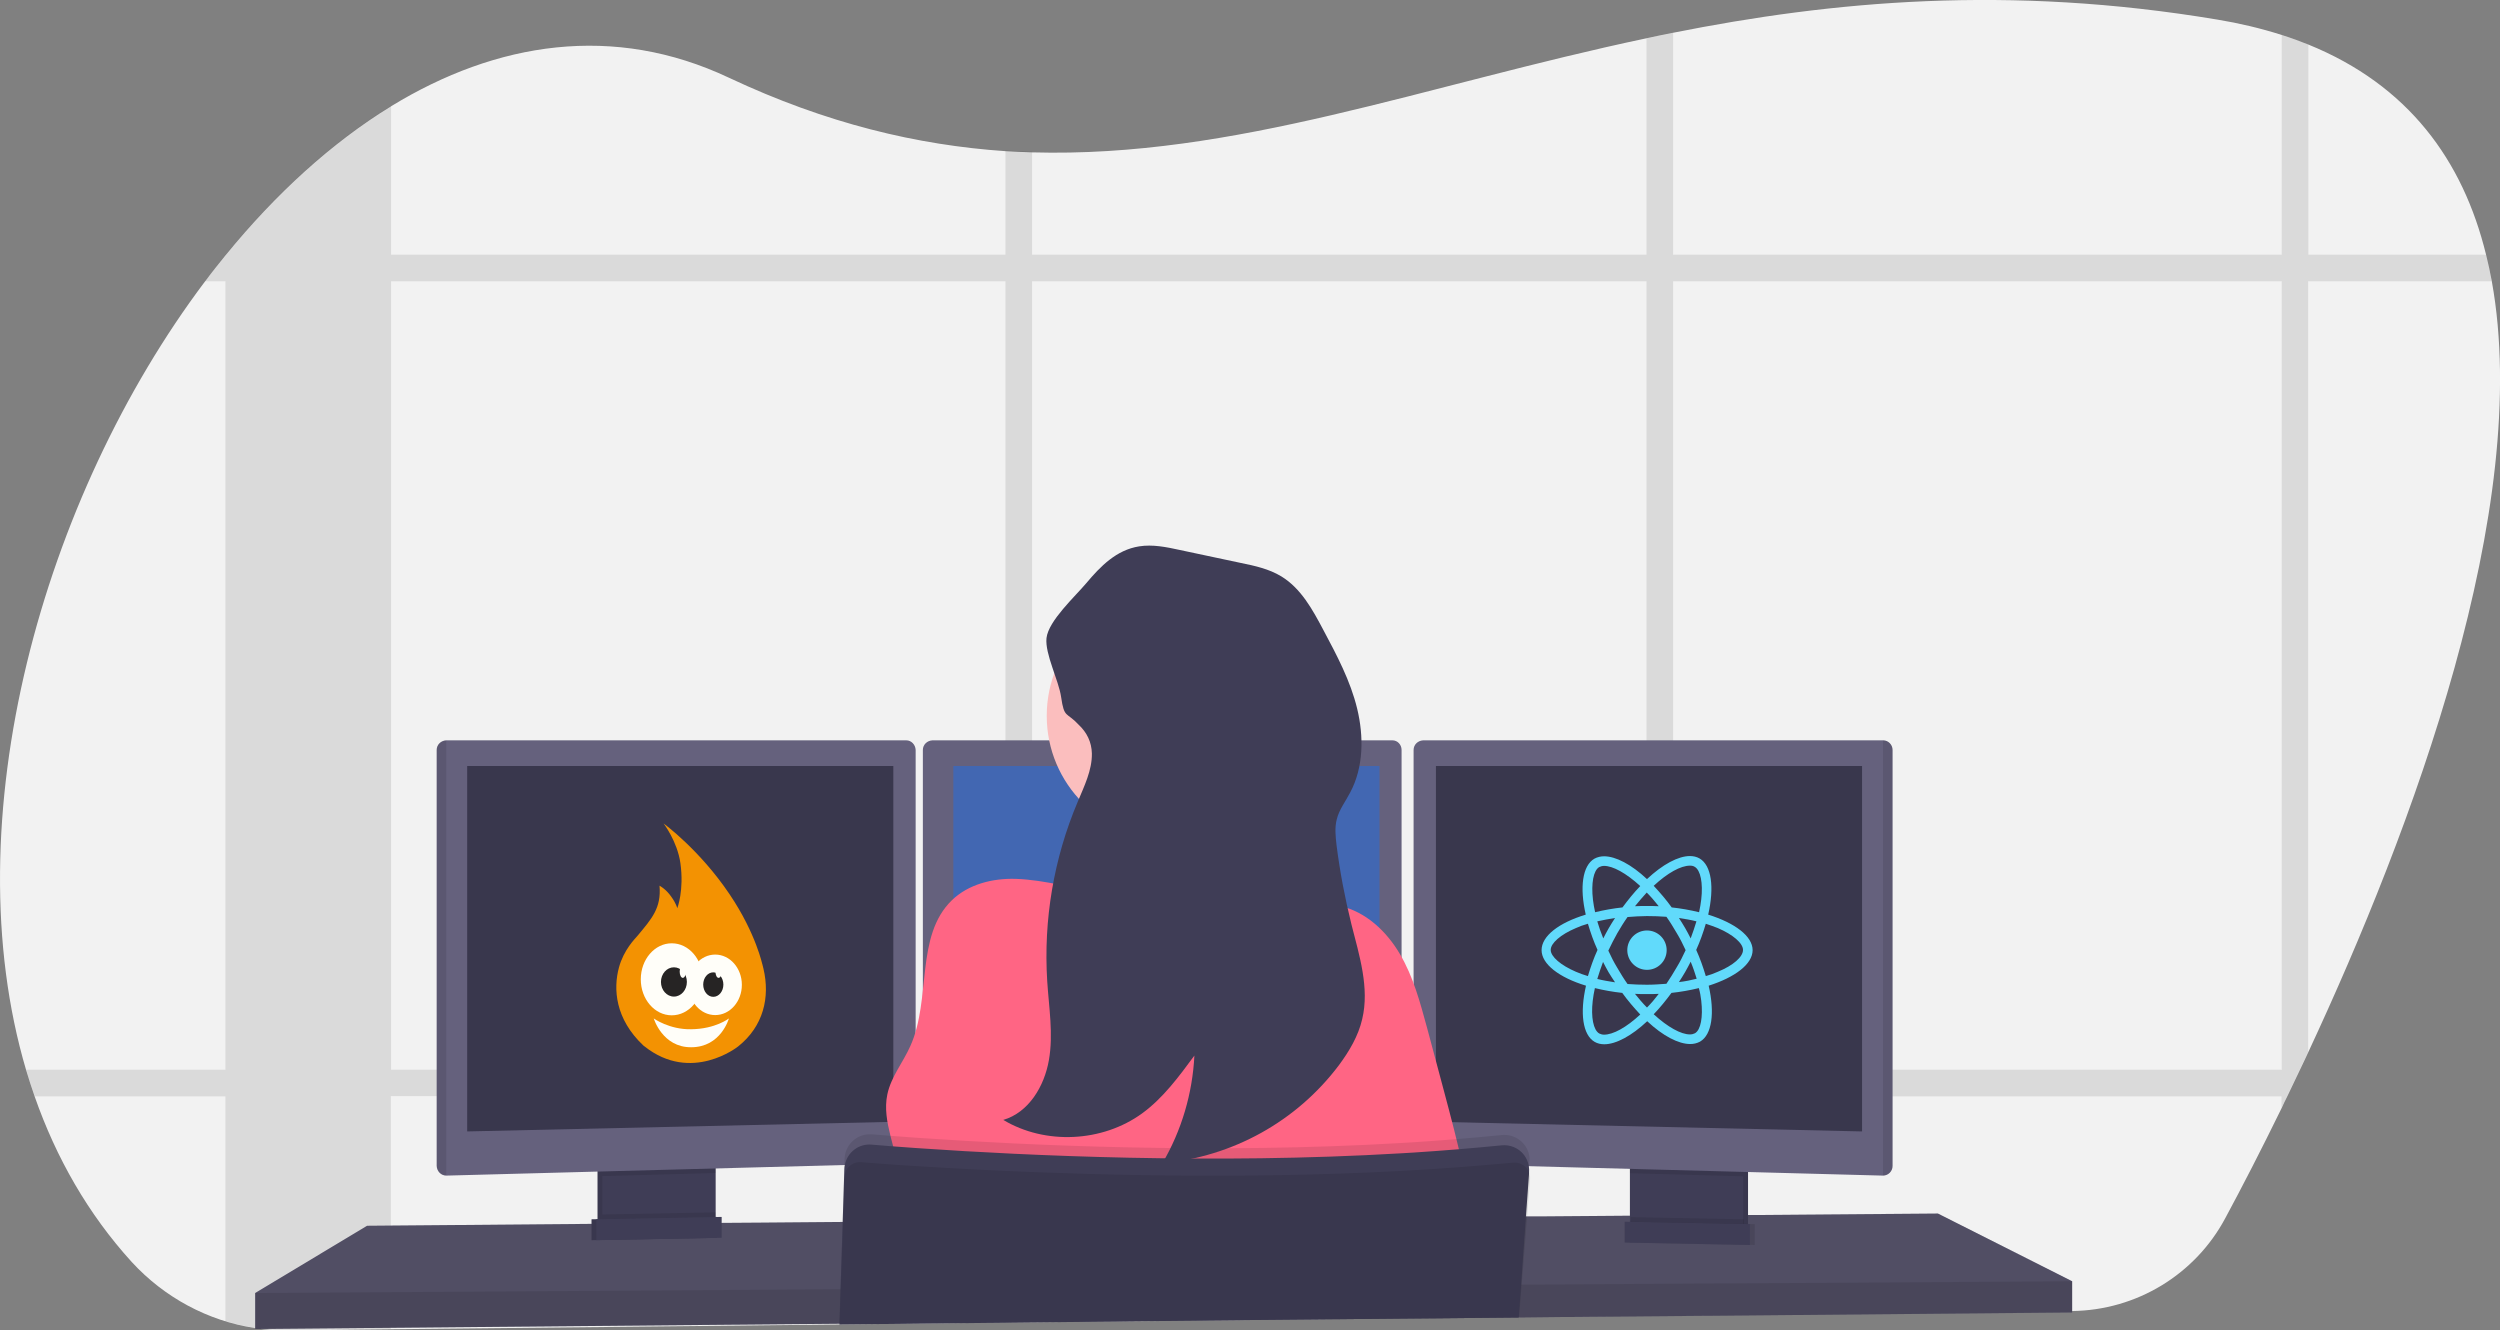 <?xml version="1.0" encoding="utf-8"?>
<!-- Generator: Adobe Illustrator 27.0.0, SVG Export Plug-In . SVG Version: 6.00 Build 0)  -->
<svg version="1.1" id="Layer_1" xmlns="http://www.w3.org/2000/svg" xmlns:xlink="http://www.w3.org/1999/xlink" x="0px" y="0px"
	 viewBox="0 0 1041.3 554.1" style="enable-background:new 0 0 1041.3 554.1;" xml:space="preserve">
<rect x="0" y="0" width="1041.3" height="554.1" fill="#808080" stroke="none"/>
<g id="Group_24" transform="translate(-440 -263)">
	<g id="Group_23" transform="translate(439.989 262.965)">
		<path id="Path_299" style="fill:#F2F2F2;" d="M961.5,438.2c-1.2,2.5-2.3,5-3.5,7.4c-1.8,3.8-3.6,7.5-5.3,11.1
			c-0.8,1.6-1.6,3.2-2.3,4.8c-8.6,17.6-16.6,33.1-23.5,45.9c-12.6,23.6-37.1,38.4-63.8,38.7l-151.6,1.7h-1.6l-13,0.1l-11.1,0.1
			l-34.1,0.4h-1.4l-17.4,0.2h-0.5l-107,1.2l-95.5,1l-11.1,0.1l-69,0.8h-0.1l-44.8,0.5h-0.5l-141.5,1.5l-42.3,0.5
			c-3.6,0-7.2-0.1-10.8-0.5l0,0c-1.2-0.1-2.4-0.3-3.6-0.5c-19.7-3-37.8-12.8-51.3-27.5c-18.2-20-31.5-43.4-40.4-68.8
			c-1.3-3.7-2.5-7.4-3.6-11.1c-30.8-104.2,6.8-238.5,74.4-328.4c2.8-3.8,5.7-7.4,8.6-11l0.1-0.1c20.8-25.5,44.1-46.8,68.9-62
			c44-26.9,92.8-34.5,140.7-11.9c40.6,19.1,78.5,28.1,115.2,30.6c3.7,0.2,7.4,0.4,11.1,0.5C514.1,65.9,593,35.6,685.7,16
			c3.7-0.8,7.4-1.6,11.1-2.3C763,0.5,836.4-6.4,923.6,8.2c9.1,1.5,18,3.6,26.8,6.4c3.8,1.2,7.6,2.6,11.1,4
			c41.6,16.9,64.4,48.2,74,87.5c0.9,3.6,1.7,7.3,2.4,11.1C1055,211.5,1004.8,345.3,961.5,438.2z"/>
		<path id="Path_300" style="opacity:0.1;enable-background:new    ;" d="M497,445.6c-0.4,3.7-1,7.5-1.9,11.1h93.7v-11.1H497z
			 M418.8,508.4l11.1-0.1v-27.5c-3.8-0.2-7.5-0.3-11.1-0.5V508.4z M185.9,445.6v11.1h198.5v-11.1H185.9z M1035.5,106.1h-74V18.6
			c-3.6-1.4-7.3-2.8-11.1-4v91.5H696.9V13.7c-3.7,0.7-7.4,1.5-11.1,2.3v90.1H429.9V63.2c-3.7-0.1-7.4-0.3-11.1-0.5v43.4H162.9v-62
			c-24.8,15.2-48.1,36.5-68.9,62h-0.1v0.1c-2.9,3.6-5.8,7.3-8.6,11h8.6v328.4h-83c1.1,3.8,2.3,7.5,3.6,11.1h79.4v93.6
			c4,1.2,8.1,2.2,12.2,2.8c1.2,0.2,2.4,0.3,3.6,0.5l0,0c3.6,0.4,7.2,0.6,10.8,0.5l42.3-0.5v-97h255.9v94.2l11.1-0.1v-94.1h255.9
			v91.4l11.1-0.1v-91.2h253.5v4.8c0.8-1.6,1.5-3.2,2.3-4.8c1.8-3.6,3.5-7.3,5.3-11.1c1.2-2.4,2.3-4.9,3.5-7.4v-321h76.4
			C1037.2,113.4,1036.4,109.7,1035.5,106.1z M162.9,445.6V117.2h255.9v328.4H162.9z M429.9,445.6V117.2h255.9v328.4H429.9z
			 M950.4,445.6H696.9V117.2h253.5L950.4,445.6z"/>
		<path id="Path_301" style="fill:#65617D;" d="M863.1,533.7v13l-151.9,1.4l-1.6,0l-57.7,0.5l-1.4,0l-17.5,0.2h-0.5l-107,1
			l-175.6,1.6h-0.1l-44.6,0.4l-0.5,0l-198.4,1.8v-15l46.6-28l93.6-0.8l2,0l0.7,0l2,0l44.9-0.4l2,0l0.6,0l2,0l14.4-0.1l0.4,0
			l35.5-0.3h0.3l277.4-2.3l6.8,0h0.7l5.2,0l37.7-0.3l2,0l1.8,0h1l11.7-0.1l2.3,0l3.1,0l9.8-0.1l15.5-0.1l2,0l3.5,0h0.7l74.7-0.6
			L863.1,533.7z"/>
		<path id="Path_302" style="opacity:0.2;enable-background:new    ;" d="M863.1,533.7v13l-151.9,1.4l-1.6,0l-57.7,0.5l-1.4,0
			l-17.5,0.2h-0.5l-107,1l-175.6,1.6h-0.1l-44.6,0.4l-0.5,0l-198.4,1.8v-15l46.6-28l93.6-0.8l2,0l0.7,0l2,0l44.9-0.4l2,0l0.6,0l2,0
			l14.4-0.1l0.4,0l35.5-0.3h0.3l277.4-2.3l6.8,0h0.7l5.2,0l37.7-0.3l2,0l1.8,0h1l11.7-0.1l2.3,0l3.1,0l9.8-0.1l15.5-0.1l2,0l3.5,0
			h0.7l74.7-0.6L863.1,533.7z"/>
		<path id="Path_303" style="fill:#3F3D56;" d="M296.1,483.7v24.5c0,2.4-1.4,4.5-3.5,5.5c-0.8,0.4-1.6,0.6-2.5,0.6l-34.9,0.7
			c-0.9,0-1.9-0.2-2.7-0.6c-2.2-1-3.6-3.2-3.6-5.6v-25.2H296.1z"/>
		<path id="Path_304" style="opacity:0.1;enable-background:new    ;" d="M296.1,483.7v24.5c0,2.4-1.4,4.5-3.5,5.5
			c-0.8,0.4-1.6,0.6-2.5,0.6l-34.9,0.7c-0.9,0-1.9-0.2-2.7-0.6c-2.2-1-3.6-3.2-3.6-5.6v-25.2H296.1z"/>
		<path id="Path_305" style="fill:#3F3D56;" d="M298.1,483.7v24.5c0,2.4-1.4,4.5-3.5,5.5c-0.8,0.4-1.6,0.6-2.5,0.6l-34.9,0.7
			c-0.9,0-1.9-0.2-2.7-0.6c-2.2-1-3.6-3.2-3.6-5.6v-25.2H298.1z"/>
		<rect id="Rectangle_137" x="680.9" y="483.6" style="fill:#3F3D56;" width="47.2" height="31.5"/>
		<rect id="Rectangle_138" x="680.9" y="483.6" style="opacity:0.1;enable-background:new    ;" width="47.2" height="31.5"/>
		<rect id="Rectangle_139" x="678.9" y="483.6" style="fill:#3F3D56;" width="47.2" height="31.5"/>
		<path id="Path_306" style="opacity:0.1;enable-background:new    ;" d="M298.1,483.6v5l-47.2,1.3v-6.2H298.1z"/>
		<path id="Path_307" style="fill:#65617D;" d="M381.4,312.4v168.2c0,2.1-1.7,3.9-3.9,4l-191.6,5.1h0c-2.2,0-3.9-1.8-4-4V312.4
			c0-2.2,1.8-3.9,4-4h191.6C379.6,308.4,381.3,310.2,381.4,312.4L381.4,312.4z"/>
		<path id="Path_308" style="opacity:0.1;enable-background:new    ;" d="M185.9,308.4v181.2h0c-2.2,0-3.9-1.8-4-4V312.4
			C181.9,310.2,183.6,308.4,185.9,308.4L185.9,308.4z"/>
		<path id="Path_309" style="fill:#39374D;" d="M194.6,319.1h177.5v148.2l-177.5,4V319.1z"/>
		<path id="Path_310" style="opacity:0.1;enable-background:new    ;" d="M726.1,483.6v6.4l-47.2-1.3v-5.1H726.1z"/>
		<path id="Path_311" style="fill:#65617D;" d="M788.3,312.4v173.3c0,2.2-1.8,4-4,4l0,0l-191.7-5.1c-2.1-0.1-3.8-1.8-3.8-4V312.4
			c0-2.2,1.8-3.9,4-4h191.6C786.5,308.4,788.3,310.2,788.3,312.4z"/>
		<path id="Path_312" style="opacity:0.1;enable-background:new    ;" d="M788.3,312.4v173.3c0,2.2-1.8,4-4,4l0,0V308.4l0,0
			C786.5,308.4,788.3,310.2,788.3,312.4L788.3,312.4z"/>
		<path id="Path_313" style="fill:#39374D;" d="M775.6,319.1H598.1v148.2l177.5,4V319.1z"/>
		<path id="Path_314" style="fill:#65617D;" d="M583.8,312.4v168.2c0,2.1-1.7,3.9-3.8,4l-191.6,5.1l0,0c-2.2,0-4-1.8-4-4V312.4
			c0-2.2,1.8-3.9,4-4h191.6C582.1,308.4,583.8,310.2,583.8,312.4z"/>
		<path id="Path_315" style="fill:#4267B2;" d="M397.1,319.1h177.5v148.2l-177.5,4L397.1,319.1z"/>
		<path id="Path_316" style="opacity:0.1;enable-background:new    ;" d="M863.1,533.7v13l-151.9,1.4l-1.6,0l-57.7,0.5l-1.4,0
			l-17.5,0.2h-0.5l-107,1l-175.6,1.6h-0.1l-44.6,0.4l-0.5,0l-198.4,1.8v-15l202.5-1.3h0.5l41-0.3h0.2l283.1-1.9h0.3l0.2,0h0.5l4.8,0
			h1.5l74.5-0.5l4.4,0l1,0L863.1,533.7z"/>
		<circle id="Ellipse_111" style="fill:#FBBEBE;" cx="487.3" cy="298.2" r="51.3"/>
		<path id="Path_317" style="fill:#FBBEBE;" d="M538.6,377.2c0,0-99.5,12-90,0c3.4-4.3,4.4-17.2,4.2-31.8c-0.1-4.5-0.2-9.1-0.5-13.6
			c-1.1-22-3.8-43.5-3.8-43.5s87-41,77-8.5c-4,13.1-2.7,31.6,0.3,48.9c0.9,5,1.9,10,3,14.7C531.6,354.7,534.8,366,538.6,377.2z"/>
		<path id="Path_318" style="fill:#FF6584;" d="M506.1,373.1c11.5-2.1,23.7-6,34.5-1.5c2.8,1.2,5.5,2.9,8.4,3.9s6.1,1.2,9.2,1.9
			c10.7,2.4,19.3,10.5,24.9,20s8.4,20.1,11.3,30.7l6.9,25.8c6,22.5,12,45.1,13.4,68.3c-83.5,4.8-167.3,5.3-250.8,1.4
			c5.4-10.3,11-21.3,10.5-33s-7.2-23.2-4.8-34.7c1.5-7.3,6.6-13.4,9.6-20.2c8.8-19.5,1.9-45.8,17.3-60.7c6.9-6.7,17-9.2,26.6-8.9
			c12.3,0.4,24.8,4.2,37,6.1C475.8,374.6,490.4,376,506.1,373.1z"/>
		<path id="Path_319" style="opacity:0.1;enable-background:new    ;" d="M637,484.3l-0.1,1.4v0.1l-0.2,2.3l-1.3,18.5l-1.6,22.3
			l-0.5,6.3l-1,13.4v0.2l-107,1l-175.6,1.9v0.8h-0.1v-1.1l0.5-14.4l0.9-28.1l0.7-23.8l0.1-2.4c0.2-5.8,5-10.4,10.8-10.2
			c0.2,0,0.4,0,0.6,0c4.7,0.4,10.9,0.9,18.2,1.4l3,0.2c42.3,2.9,120.6,6.7,199.5,2c1.7-0.1,3.3-0.2,5-0.3c12.2-0.8,24.5-1.8,36.6-3
			c5.8-0.6,11,3.6,11.6,9.4C637.1,483,637.1,483.6,637,484.3L637,484.3z"/>
		<path id="Path_320" style="fill:#3F3D56;" d="M349.7,552.5v-0.8l175.6-1.9l107-1h0.3v-0.2l1-13.4l0.4-6l1.6-22.6l1.3-17.9v-0.4
			c0.1-0.8,0-1.7-0.1-2.5c0,0,0-0.1,0-0.1c-0.3-1.7-1-3.3-2-4.6c-2.2-2.9-5.8-4.4-9.4-4c-12.1,1.2-24.3,2.2-36.6,3
			c-1.7,0.1-3.3,0.2-5,0.3c-78.9,4.7-157.2,0.9-199.5-2l-3-0.2c-7.3-0.5-13.5-1-18.2-1.4c-5.4-0.5-10.2,3.2-11.2,8.5
			c-0.1,0.5-0.2,1.1-0.2,1.6l-0.7,22.2l-0.9,28.1l-0.4,14.4L349.7,552.5L349.7,552.5z"/>
		<path id="Path_321" style="opacity:0.1;enable-background:new    ;" d="M637.3,491.3l-1.2,15.3l-1.8,22.9l-0.5,5.7l-1,12.8
			l-0.1,0.6v0.2l0,0l-0.2,1.5l0.1-1.5h-0.3l-107,1l-175.6,1.9v-0.3l0.5-14.4l1-28.1l0.6-18.7c0.1-2.2,1.2-4.1,3.1-5.2
			c1.1-0.7,2.5-1,3.8-0.9c2.1,0.2,4.7,0.4,7.7,0.6c4.9,0.4,10.9,0.8,17.9,1.2c13,0.8,29.3,1.7,48,2.4c52,2,122.2,2.7,188.9-3.2
			c3-0.3,6.1-0.5,9.1-0.8c1.2-0.1,2.4,0.1,3.5,0.7c0.3,0.2,0.6,0.3,0.9,0.5c0.9,0.6,1.6,1.5,2,2.5c0.1,0.2,0.2,0.4,0.2,0.6
			C637.3,489.5,637.4,490.4,637.3,491.3z"/>
		<path id="Path_322" style="opacity:0.1;enable-background:new    ;" d="M298.1,505v3.2c0,2.4-1.4,4.5-3.5,5.5l-40.1,0.8
			c-2.2-1-3.6-3.2-3.6-5.6v-3L298.1,505z"/>
		<path id="Path_323" style="fill:#3F3D56;" d="M298.6,515.6l-52.2,1v-8.7l52.2-1V515.6z"/>
		<path id="Path_324" style="opacity:0.1;enable-background:new    ;" d="M298.6,515.6l-52.2,1v-8.7l52.2-1V515.6z"/>
		<path id="Path_325" style="fill:#3F3D56;" d="M300.6,515.6l-52.2,1v-8.7l52.2-1V515.6z"/>
		<path id="Path_326" style="opacity:0.1;enable-background:new    ;" d="M679.2,507v3.2c0,2.4,1.4,4.5,3.5,5.5l40.1,0.8
			c2.2-1,3.6-3.2,3.6-5.6v-3L679.2,507z"/>
		<path id="Path_327" style="opacity:0.1;enable-background:new    ;" d="M678.7,517.6l52.2,1v-8.7l-52.2-1V517.6z"/>
		<path id="Path_328" style="fill:#3F3D56;" d="M676.7,517.6l52.2,1v-8.7l-52.2-1V517.6z"/>
		<path id="Path_329" style="fill:#3F3D56;" d="M454.8,313.9c0.1,7-3.2,13.6-5.9,20.1c-10,23.6-14.3,49.2-12.7,74.7
			c0.7,11,2.6,22,0.7,32.9s-8.4,21.8-19,24.9c17.5,10.5,41.3,9.3,57.8-2.7c8.8-6.4,15.3-15.3,21.8-24.1
			c-0.8,15.8-5.3,31.1-13.3,44.8c29.2-2.6,55.9-17.4,73.5-40.8c4.3-5.8,8.1-12.2,9.7-19.2c3.1-13-1.2-26.5-4.5-39.5
			c-2.7-10.9-4.8-21.9-6.2-33c-0.4-3.6-0.8-7.2,0.1-10.7c1-4.1,3.7-7.5,5.6-11.2c5.6-10.5,5.7-23.3,2.9-34.9s-8.5-22.3-14.1-32.8
			c-4.5-8.5-9.3-17.3-17.5-22.3c-5.1-3.1-11-4.4-16.9-5.6l-25.4-5.4c-5.5-1.2-11.3-2.4-16.9-1.5c-9.5,1.5-16.1,8.3-22,15.3
			c-4.6,5.5-15.8,15.7-16.6,22.9c-0.7,6.6,5.1,17.6,6.1,24.6c1.3,9,2.2,6,7.3,11.5C452.7,305.1,454.7,309.1,454.8,313.9z"/>
	</g>
	<g id="React-icon" transform="translate(906.3 541.56)">
		<path id="Path_330" style="fill:#61DAFB;" d="M263.7,117.2c0-5.8-7.3-11.3-18.5-14.8c2.6-11.4,1.4-20.5-3.6-23.4
			c-1.2-0.7-2.6-1-4-1v4c0.7,0,1.4,0.1,2,0.5c2.4,1.4,3.5,6.7,2.7,13.6c-0.2,1.7-0.5,3.5-0.9,5.3c-3.7-0.9-7.6-1.6-11.4-2
			c-2.3-3.2-4.8-6.1-7.5-9c5.8-5.4,11.3-8.4,15.1-8.4v-4l0,0c-4.9,0-11.4,3.5-17.9,9.6c-6.5-6.1-13-9.5-17.9-9.5v4
			c3.7,0,9.2,3,15.1,8.4c-2.7,2.8-5.1,5.8-7.4,8.9c-3.8,0.4-7.7,1.1-11.4,2c-0.4-1.8-0.7-3.5-0.9-5.2c-0.8-6.8,0.2-12.2,2.6-13.6
			c0.6-0.3,1.3-0.5,2.1-0.5v-4l0,0c-1.4,0-2.8,0.3-4.1,1c-5,2.9-6.2,12-3.6,23.3c-11.2,3.4-18.4,8.9-18.4,14.8
			c0,5.8,7.3,11.4,18.5,14.8c-2.6,11.4-1.4,20.5,3.6,23.4c1.2,0.7,2.6,1,4,1c4.9,0,11.4-3.5,17.9-9.6c6.5,6.1,13,9.5,17.9,9.5
			c1.4,0,2.8-0.3,4.1-1c5-2.9,6.2-12,3.6-23.3C256.4,128.5,263.7,123,263.7,117.2z M240.3,105.2c-0.7,2.3-1.5,4.7-2.4,7.1
			c-0.7-1.4-1.5-2.9-2.3-4.3c-0.8-1.4-1.7-2.8-2.6-4.2C235.5,104.2,238,104.6,240.3,105.2L240.3,105.2z M232.1,124.3
			c-1.4,2.4-2.8,4.7-4.3,6.9c-2.7,0.2-5.4,0.4-8.1,0.4c-2.7,0-5.4-0.1-8.1-0.3c-1.5-2.1-2.9-4.4-4.3-6.8c-1.4-2.3-2.6-4.7-3.7-7.1
			c1.1-2.4,2.4-4.8,3.7-7.2c1.4-2.4,2.8-4.7,4.3-6.8c2.7-0.2,5.4-0.4,8.1-0.4c2.7,0,5.4,0.1,8.1,0.3c1.5,2.1,2.9,4.4,4.3,6.8
			c1.4,2.3,2.6,4.7,3.7,7.1C234.7,119.6,233.5,122,232.1,124.3L232.1,124.3z M237.9,122c1,2.4,1.8,4.8,2.5,7.1
			c-2.3,0.6-4.8,1.1-7.4,1.4c0.9-1.4,1.8-2.8,2.6-4.2C236.4,124.9,237.2,123.4,237.9,122L237.9,122z M219.7,141.1
			c-1.8-1.8-3.4-3.7-5-5.7c1.6,0.1,3.3,0.1,4.9,0.1c1.7,0,3.4,0,5-0.1C223.1,137.4,221.5,139.3,219.7,141.1z M206.4,130.6
			c-2.5-0.4-5-0.8-7.4-1.4c0.7-2.3,1.5-4.7,2.4-7.1c0.7,1.4,1.5,2.9,2.3,4.3S205.5,129.2,206.4,130.6z M219.6,93.2
			c1.8,1.8,3.4,3.7,5,5.7c-1.6-0.1-3.3-0.1-4.9-0.1c-1.7,0-3.4,0-5,0.1C216.2,97,217.9,95.1,219.6,93.2z M206.4,103.8
			c-0.9,1.4-1.8,2.8-2.6,4.2c-0.8,1.4-1.6,2.9-2.3,4.3c-1-2.4-1.8-4.8-2.5-7.1C201.3,104.7,203.8,104.2,206.4,103.8z M190.1,126.2
			c-6.3-2.7-10.5-6.3-10.5-9.1s4.1-6.4,10.5-9.1c1.5-0.7,3.2-1.3,5-1.8c1.1,3.7,2.4,7.4,4,10.9c-1.6,3.5-2.9,7.2-4,10.9
			C193.4,127.5,191.7,126.9,190.1,126.2L190.1,126.2z M199.8,151.9c-2.4-1.4-3.5-6.7-2.7-13.6c0.2-1.7,0.5-3.5,0.9-5.3
			c3.7,0.9,7.6,1.6,11.4,2c2.3,3.2,4.8,6.1,7.5,9c-5.8,5.4-11.3,8.4-15.1,8.4C201.1,152.4,200.4,152.2,199.8,151.9L199.8,151.9z
			 M242.3,138.2c0.8,6.9-0.2,12.2-2.6,13.6c-0.6,0.3-1.3,0.5-2.1,0.5c-3.7,0-9.2-3-15.1-8.4c2.7-2.8,5.1-5.8,7.4-8.9
			c3.8-0.4,7.7-1.1,11.4-2C241.8,134.7,242.1,136.5,242.3,138.2L242.3,138.2z M249.2,126.2c-1.5,0.7-3.2,1.3-5,1.8
			c-1.1-3.7-2.4-7.4-4-10.9c1.6-3.5,2.9-7.2,4-10.9c1.8,0.6,3.5,1.2,5,1.8c6.3,2.7,10.5,6.3,10.5,9.1
			C259.7,120,255.6,123.6,249.2,126.2L249.2,126.2z"/>
		<path id="Path_331" style="fill:#61DAFB;" d="M201.7,78.1"/>
		<circle id="Ellipse_112" style="fill:#61DAFB;" cx="219.7" cy="117.2" r="8.2"/>
		<path id="Path_332" style="fill:#61DAFB;" d="M237.5,78"/>
	</g>
	<g id="Layer_2_00000016757476949756812660000001916676902298411451_">
		<g id="Layer_1-2">
			<path style="fill:#F39202;" d="M716.4,606c0,0,15,10.9,27.5,29.5c11.2,16.6,13.7,29.8,13.6,29l0.5,2c2.8,11.9,0,24-10.6,32.4
				c0,0-19.4,15.5-39-0.1l-0.4-0.3c-11.8-11.1-12.6-23.6-10.2-32.5c2-7.4,6.7-12,7.8-13.3c5.9-7.1,9.9-11.5,9.1-20.8l0,0
				c0,0,2.7,1.4,4.9,4.6c2.1,2.9,2.5,4.8,2.5,4.8s2.9-7.4,1.3-18.8C722.1,613.4,716.4,606,716.4,606z"/>
			<ellipse style="fill:#FFFEF9;" cx="737.9" cy="673.2" rx="11.1" ry="12.6"/>
			<ellipse style="fill:#FFFEF9;" cx="719.8" cy="670.9" rx="12.9" ry="15"/>
			<ellipse style="fill:#262424;" cx="737.1" cy="673.1" rx="4.2" ry="5.1"/>
			<ellipse style="fill:#262424;" cx="720.7" cy="672" rx="5.4" ry="6.1"/>
			<ellipse style="fill:#FFFEF9;" cx="739.3" cy="667.7" rx="1.3" ry="2.6"/>
			<ellipse style="fill:#FFFEF9;" cx="724.4" cy="667.7" rx="1.3" ry="2.6"/>
			<path style="fill:#FFFEF9;" d="M712.3,687.2c0,0,6.5,4.7,15.6,4.5c10.1-0.1,15.7-4.5,15.7-4.5s-3.3,12-15.7,12
				C715.9,699.3,712.3,687.2,712.3,687.2z"/>
		</g>
	</g>
</g>
</svg>
